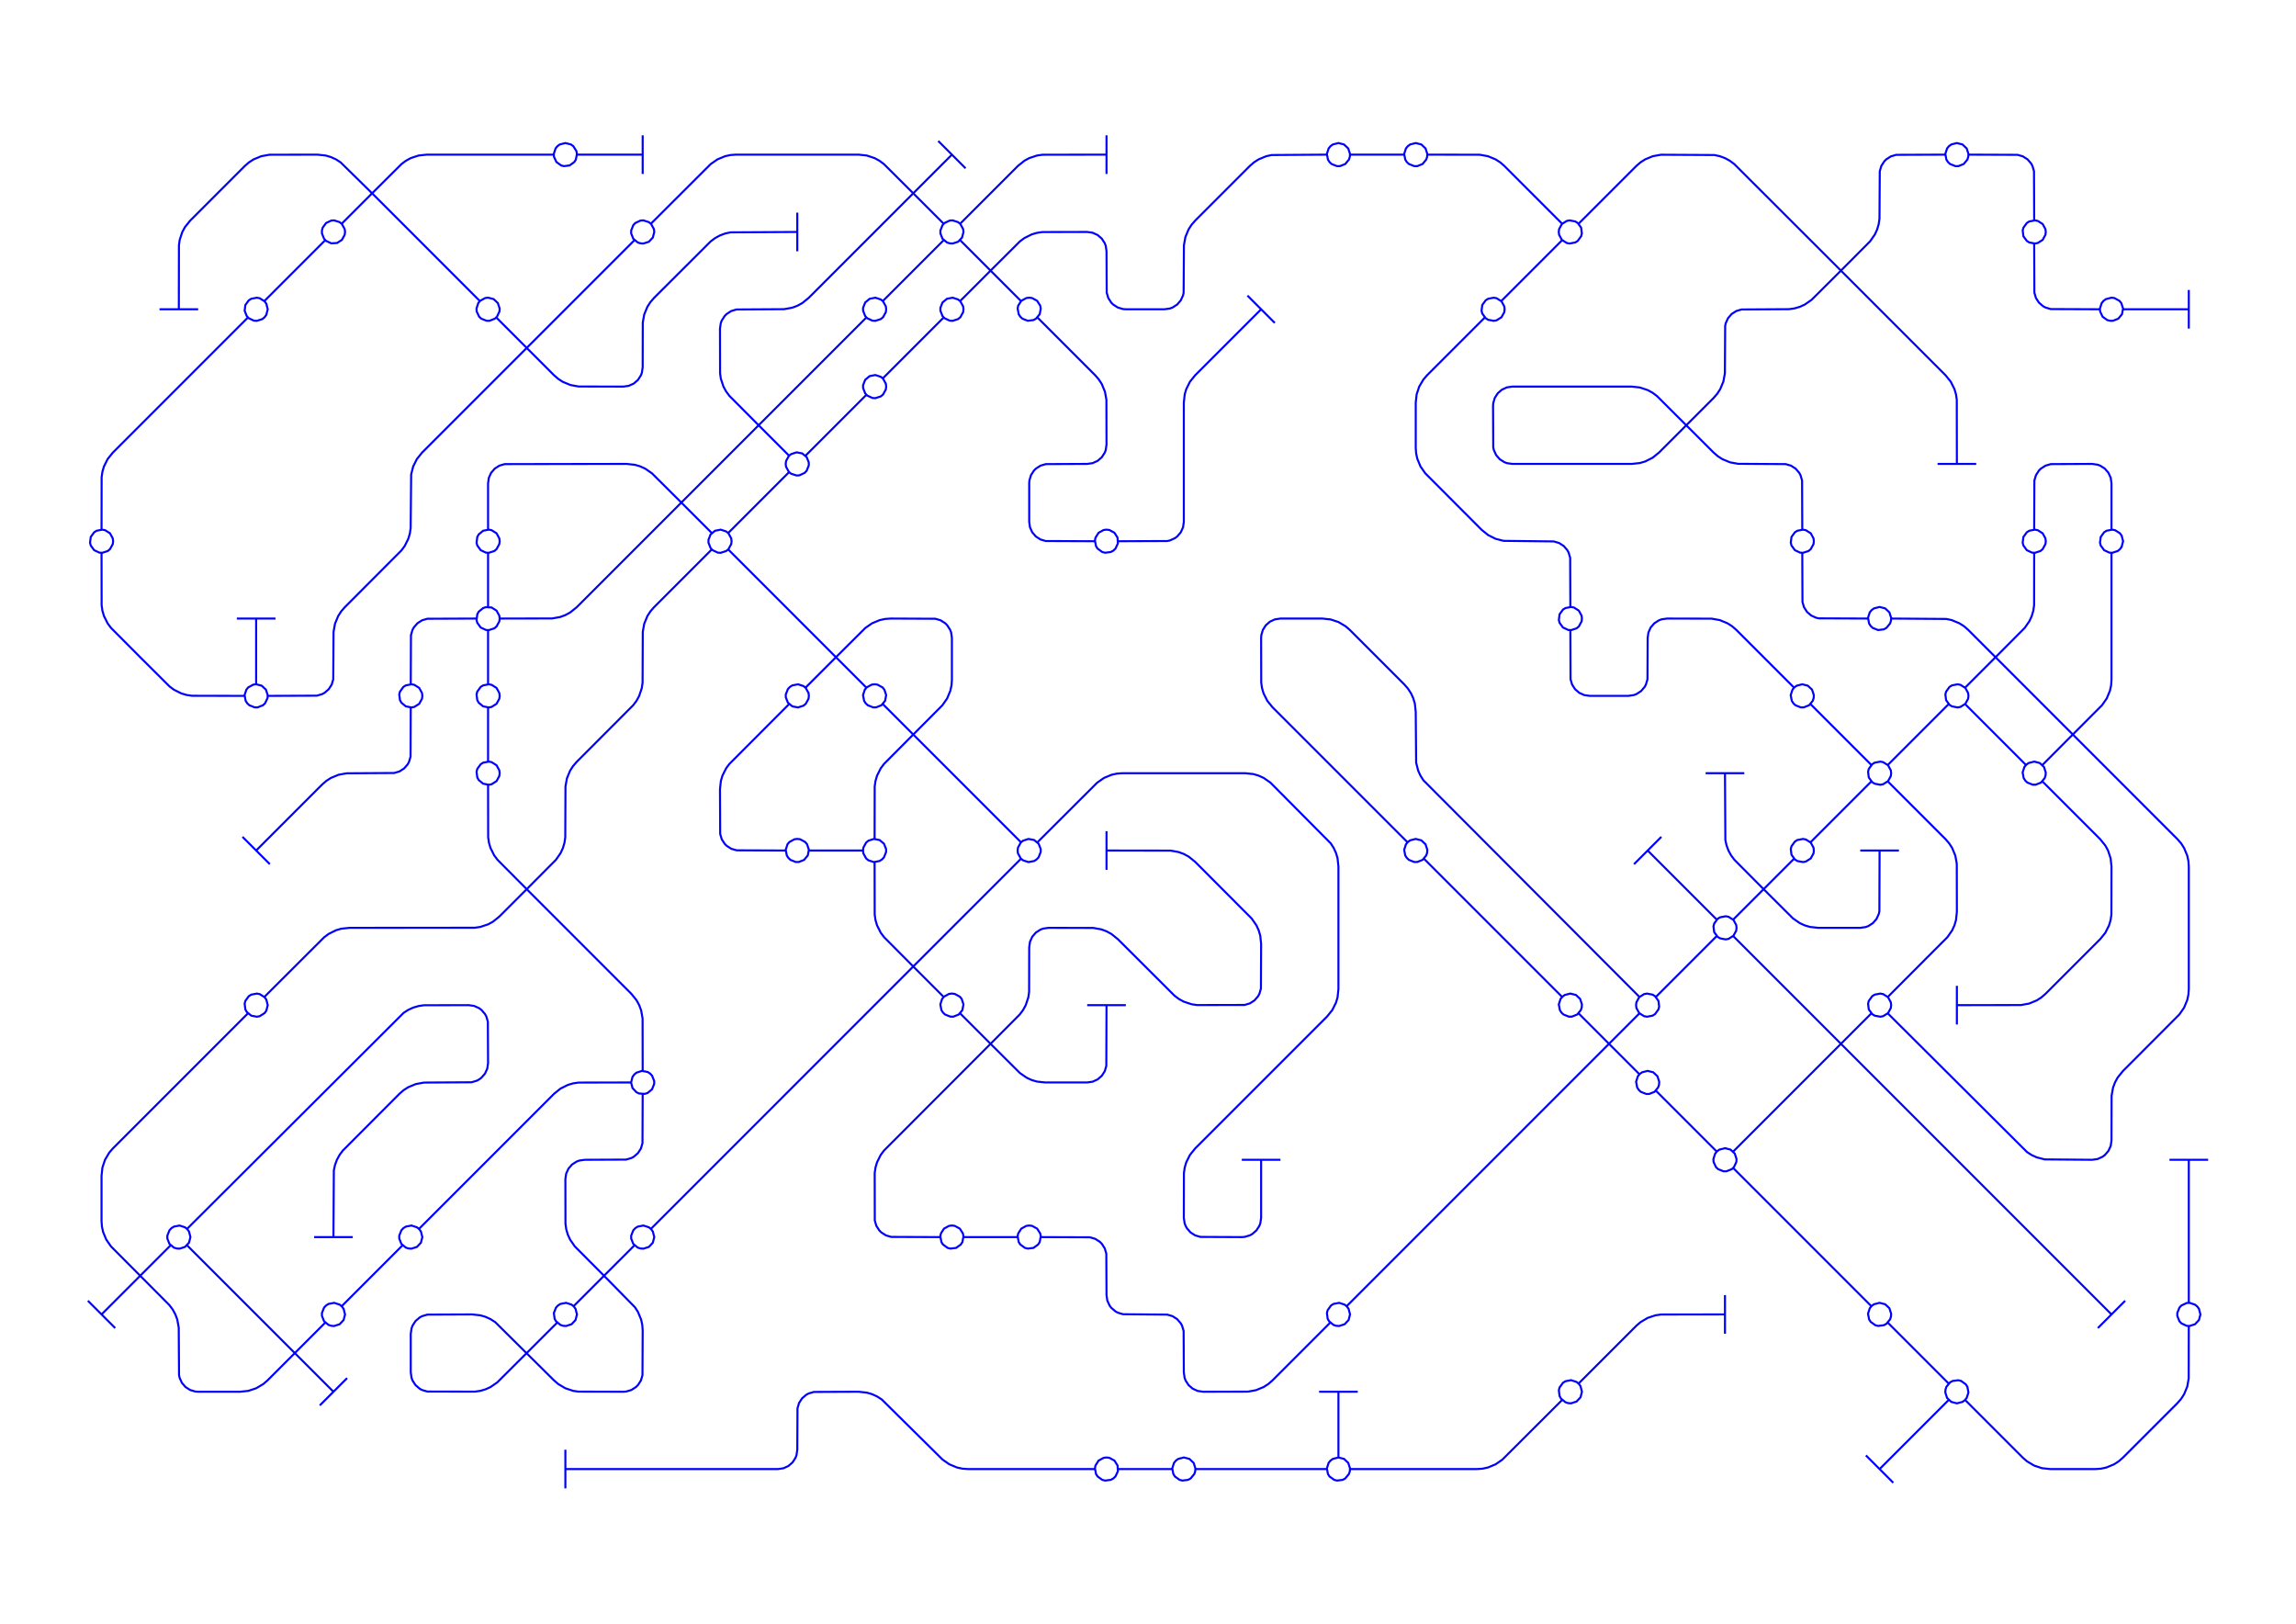 <?xml version="1.0" encoding="utf-8" ?>
<svg xmlns="http://www.w3.org/2000/svg" xmlns:cc="http://creativecommons.org/ns" xmlns:dc="http://purl.org/dc/elements/1.1/" xmlns:ev="http://www.w3.org/2001/xml-events" xmlns:inkscape="http://www.inkscape.org/namespaces/inkscape" xmlns:rdf="http://www.w3.org/1999/02/22-rdf-syntax-ns" xmlns:sodipodi="http://sodipodi.sourceforge.net/DTD/sodipodi-0.dtd" xmlns:xlink="http://www.w3.org/1999/xlink" baseProfile="tiny" height="21.0cm" version="1.2" viewBox="0 0 1122.52 793.701" width="29.7cm">
  <defs/>
  <g fill="none" id="layer1" inkscape:groupmode="layer" inkscape:label="1" stroke="#0000ff" style="display:inline">
    <polyline points="167.035,109.377 181.923,94.488 166.523,79.36 164.255,77.902 161.802,76.782 159.215,76.022 155.198,75.591 131.71,75.639 127.734,76.356 124.001,77.902 121.733,79.36 119.695,81.126 92.97,107.851 90.435,110.997 89.143,113.363 87.867,117.197 87.483,119.865 87.435,151.181"/>
    <line x1="96.884" x2="77.986" y1="151.181" y2="151.181"/>
    <polyline points="121.222,155.19 55.175,221.237 52.64,224.382 50.831,227.995 50.072,230.582 49.688,233.251 49.64,258.898"/>
    <polygon points="49.996,258.909 47.226,259.437 46.026,260.199 44.369,262.48 44.015,265.277 44.369,266.654 46.026,268.935 48.578,270.136 49.996,270.225 52.678,269.354 53.773,268.448 55.131,265.977 55.309,264.567 55.131,263.157 53.773,260.686 51.392,259.175"/>
    <polyline points="49.64,270.236 49.688,295.883 50.072,298.551 50.831,301.139 52.64,304.751 54.256,306.91 68.537,321.26 82.888,335.542 85.046,337.158 88.659,338.966 91.246,339.726 93.915,340.109 119.561,340.158"/>
    <polyline points="125.23,334.488 127.962,335.189 130.017,337.12 130.888,339.801 130.799,341.22 129.599,343.771 128.563,344.744 125.941,345.782 124.52,345.782 121.898,344.744 120.862,343.771 120.101,342.571 119.572,339.801 120.444,337.12 121.35,336.025 123.82,334.666 125.23,334.488 125.23,302.362"/>
    <line x1="115.782" x2="134.679" y1="302.362" y2="302.362"/>
    <polyline points="130.9,340.158 154.922,340.061 157.502,339.304 158.685,338.658 160.718,336.896 162.172,334.634 162.929,332.053 163.074,308.842 163.791,304.866 165.337,301.133 166.795,298.865 168.561,296.827 196.205,269.115 197.821,266.956 199.63,263.343 200.389,260.756 200.773,258.087 201.013,231.91 202.012,227.995 203.821,224.382 206.356,221.237 310.198,117.395"/>
    <polygon points="308.582,114.096 309.62,116.718 311.793,118.516 313.144,118.955 314.563,119.044 317.245,118.173 319.175,116.117 319.876,113.386 319.698,111.976 318.339,109.505 317.245,108.599 314.563,107.728 313.144,107.817 310.593,109.018 309.62,110.053 308.582,112.675"/>
    <polyline points="318.216,109.377 347.454,80.206 350.773,77.902 354.506,76.356 357.14,75.783 359.83,75.591 419.765,75.591 423.782,76.022 427.615,77.298 429.982,78.591 432.14,80.206 446.49,94.488 395.332,145.646 392.187,148.181 389.82,149.473 387.294,150.416 383.318,151.133 360.106,151.277 357.526,152.035 355.263,153.489 354.31,154.442 352.856,156.705 352.385,157.968 352.002,160.63 352.05,182.497 352.434,185.166 353.71,188.999 355.002,191.366 356.618,193.524 370.9,207.874 423.584,155.19"/>
    <polygon points="425.179,146.051 423.006,147.849 421.968,150.471 421.968,151.892 423.006,154.513 423.979,155.549 426.53,156.75 427.949,156.839 430.63,155.968 431.725,155.062 433.084,152.591 433.262,151.181 433.084,149.771 431.725,147.3 430.63,146.394 427.949,145.523"/>
    <line x1="431.601" x2="461.379" y1="147.172" y2="117.395"/>
    <polygon points="468.426,118.173 470.356,116.117 471.057,113.386 470.879,111.976 469.521,109.505 468.426,108.599 465.744,107.728 464.326,107.817 461.774,109.018 460.801,110.053 459.763,112.675 459.763,114.096 460.801,116.718 462.974,118.516 464.326,118.955 465.744,119.044"/>
    <polyline points="469.397,117.395 484.286,132.284 469.397,147.172"/>
    <polygon points="469.521,155.062 470.879,152.591 471.057,151.181 470.879,149.771 469.521,147.3 468.426,146.394 465.744,145.523 462.974,146.051 460.801,147.849 459.763,150.471 459.763,151.892 460.801,154.513 461.774,155.549 464.326,156.75 465.744,156.839 468.426,155.968"/>
    <line x1="461.379" x2="431.601" y1="155.19" y2="184.968"/>
    <polygon points="431.725,185.095 430.63,184.19 427.949,183.318 425.179,183.847 423.006,185.644 421.968,188.266 421.968,189.687 423.006,192.309 423.979,193.345 426.53,194.545 427.949,194.635 430.63,193.763 431.725,192.857 433.084,190.386 433.262,188.976 433.084,187.566"/>
    <line x1="423.584" x2="393.806" y1="192.985" y2="222.763"/>
    <polyline points="385.789,222.763 370.9,207.874 333.104,245.669 347.993,260.558"/>
    <polygon points="347.416,267.899 348.388,268.935 350.94,270.136 352.358,270.225 355.04,269.354 356.135,268.448 357.493,265.977 357.671,264.567 357.493,263.157 356.135,260.686 355.04,259.78 352.358,258.909 349.588,259.437 347.416,261.235 346.377,263.856 346.377,265.277"/>
    <polyline points="347.993,268.576 319.742,296.827 317.976,298.865 316.518,301.133 314.972,304.866 314.255,308.842 314.159,333.678 313.775,336.347 312.499,340.18 311.207,342.547 309.591,344.705 281.947,372.418 280.181,374.455 278.723,376.724 277.177,380.456 276.46,384.432 276.363,409.269 275.98,411.937 275.22,414.524 274.1,416.977 271.796,420.296 257.514,434.646 308.672,485.804 311.207,488.949 312.499,491.316 313.441,493.842 314.159,497.818 314.207,523.465"/>
    <polyline points="308.538,529.134 309.239,526.403 310.074,525.253 311.169,524.347 313.851,523.476 316.621,524.004 317.82,524.766 318.793,525.802 319.831,528.423 319.831,529.844 318.793,532.466 316.621,534.264 315.269,534.703 312.455,534.526 311.169,533.921 309.239,531.865 308.538,529.134 282.891,529.182 280.222,529.566 277.635,530.325 274.022,532.134 270.877,534.669 204.83,600.716"/>
    <polygon points="195.196,605.435 196.234,608.057 198.407,609.854 199.759,610.293 201.177,610.383 203.859,609.511 205.789,607.456 206.49,604.724 205.789,601.993 204.954,600.843 203.859,599.938 201.177,599.066 198.407,599.595 197.207,600.356 196.234,601.392 195.196,604.014"/>
    <line x1="196.812" x2="167.035" y1="608.733" y2="638.511"/>
    <polygon points="163.382,636.862 160.612,637.39 159.412,638.151 158.439,639.187 157.401,641.809 157.401,643.23 158.439,645.852 160.612,647.649 161.963,648.089 163.382,648.178 166.064,647.306 167.994,645.251 168.695,642.52 167.994,639.788 167.158,638.639 166.064,637.733"/>
    <polyline points="159.017,646.529 130.765,674.78 128.728,676.546 125.253,678.607 121.42,679.883 117.403,680.315 96.884,680.315 95.539,680.219 92.959,679.461 90.696,678.007 88.935,675.975 87.818,673.528 87.531,672.211 87.387,648.999 86.67,645.023 85.727,642.497 84.435,640.13 82.819,637.972 68.537,623.622 83.426,608.733"/>
    <polygon points="85.021,609.854 86.373,610.293 87.791,610.383 90.473,609.511 92.403,607.456 93.104,604.724 92.403,601.993 91.568,600.843 90.473,599.938 87.791,599.066 85.021,599.595 83.821,600.356 82.849,601.392 81.811,604.014 81.811,605.435 82.849,608.057"/>
    <line x1="91.444" x2="163.026" y1="608.733" y2="680.315"/>
    <line x1="156.344" x2="169.707" y1="686.996" y2="673.634"/>
    <line x1="172.475" x2="153.577" y1="604.724" y2="604.724"/>
    <polyline points="163.026,604.724 163.218,572.067 163.791,569.433 164.733,566.906 166.026,564.54 167.642,562.381 195.286,534.669 197.324,532.903 199.592,531.445 203.325,529.899 207.3,529.182 230.512,529.038 233.093,528.28 234.276,527.634 235.355,526.826 237.116,524.793 238.233,522.347 238.616,519.685 238.52,499.443 237.762,496.862 237.116,495.679 235.355,493.647 234.276,492.839 231.829,491.721 229.167,491.339 207.3,491.387 204.632,491.771 202.045,492.53 199.592,493.65 197.324,495.108 91.444,600.716"/>
    <polyline points="49.64,642.52 68.537,623.622 54.256,609.272 51.952,605.953 50.405,602.221 49.832,599.586 49.64,596.897 49.64,574.757 50.072,570.74 51.348,566.906 53.409,563.432 55.175,561.394 121.222,495.347"/>
    <polygon points="130.198,488.607 129.363,487.458 126.982,485.947 125.586,485.68 122.817,486.209 121.617,486.97 119.959,489.252 119.606,490.628 119.959,493.426 120.644,494.671 122.817,496.468 125.586,496.997 126.982,496.73 129.363,495.219 130.198,494.07 130.9,491.339"/>
    <polyline points="129.239,487.33 158.478,458.159 160.637,456.543 164.249,454.735 166.836,453.975 170.853,453.543 232.137,453.495 234.806,453.111 238.639,451.836 241.005,450.543 244.151,448.008 257.514,434.646 243.232,420.296 241.616,418.137 239.808,414.524 239.048,411.937 238.664,409.269 238.616,383.622"/>
    <polygon points="242.749,374.072 240.368,372.561 238.972,372.295 236.202,372.823 235.002,373.584 233.345,375.866 232.992,377.242 233.345,380.04 234.03,381.285 236.202,383.082 238.972,383.611 240.368,383.345 242.749,381.834 244.107,379.363 244.286,377.953 244.107,376.543"/>
    <line x1="238.616" x2="238.616" y1="372.284" y2="345.827"/>
    <polygon points="240.368,334.766 238.972,334.499 236.202,335.028 235.002,335.789 233.345,338.07 232.992,339.447 233.345,342.245 234.03,343.49 236.202,345.287 238.972,345.816 240.368,345.549 242.749,344.038 244.107,341.567 244.286,340.158 244.107,338.748 242.749,336.277"/>
    <line x1="238.616" x2="238.616" y1="334.488" y2="308.031"/>
    <polyline points="244.286,302.362 244.107,303.772 242.749,306.243 241.654,307.149 238.972,308.02 237.554,307.931 235.002,306.731 233.345,304.449 232.992,303.073 233.345,300.275 234.03,299.03 236.202,297.233 237.554,296.793 240.368,296.97 242.749,298.481 244.107,300.952 244.286,302.362 269.932,302.314 273.908,301.597 276.434,300.654 278.801,299.362 281.947,296.827 333.104,245.669 318.755,231.387 315.436,229.083 312.983,227.963 310.396,227.203 306.379,226.772 246.72,226.868 244.14,227.625 241.877,229.079 240.116,231.112 238.999,233.558 238.616,236.22 238.616,258.898"/>
    <polygon points="241.654,269.354 242.749,268.448 244.107,265.977 244.286,264.567 244.107,263.157 242.749,260.686 240.368,259.175 238.972,258.909 236.202,259.437 234.03,261.235 233.345,262.48 232.992,265.277 233.345,266.654 235.002,268.935 237.554,270.136 238.972,270.225"/>
    <line x1="238.616" x2="238.616" y1="270.236" y2="296.693"/>
    <polyline points="232.947,302.362 208.925,302.458 206.345,303.216 204.082,304.67 202.321,306.703 201.675,307.886 200.917,310.466 200.821,334.488"/>
    <polygon points="201.177,334.499 198.407,335.028 197.207,335.789 195.55,338.07 195.196,339.447 195.55,342.245 196.234,343.49 198.407,345.287 201.177,345.816 202.573,345.549 204.954,344.038 206.312,341.567 206.49,340.158 206.312,338.748 204.954,336.277 202.573,334.766"/>
    <polyline points="200.821,345.827 200.725,369.849 199.967,372.429 199.321,373.612 197.56,375.645 195.297,377.099 192.717,377.857 169.505,378.001 165.529,378.718 161.797,380.264 159.528,381.722 157.491,383.488 125.23,415.748"/>
    <line x1="118.549" x2="131.912" y1="409.067" y2="422.429"/>
    <polyline points="314.207,534.803 314.111,558.825 313.353,561.405 311.899,563.668 309.866,565.429 308.683,566.075 306.103,566.833 285.86,566.929 283.198,567.312 281.935,567.783 279.673,569.237 277.911,571.269 276.794,573.716 276.411,576.378 276.46,598.245 276.843,600.914 277.603,603.501 278.723,605.953 281.027,609.272 295.309,623.622 310.198,608.733"/>
    <polygon points="311.793,609.854 313.144,610.293 314.563,610.383 317.245,609.511 319.175,607.456 319.876,604.724 319.175,601.993 318.339,600.843 317.245,599.938 314.563,599.066 311.793,599.595 310.593,600.356 309.62,601.392 308.582,604.014 308.582,605.435 309.62,608.057"/>
    <polyline points="318.216,600.716 446.49,472.441 461.379,487.33"/>
    <polygon points="468.72,495.925 470.518,493.752 471.046,490.983 470.175,488.301 469.269,487.206 466.798,485.847 465.388,485.669 463.978,485.847 461.507,487.206 460.601,488.301 459.73,490.983 460.258,493.752 461.02,494.952 462.056,495.925 464.677,496.963 466.099,496.963"/>
    <polyline points="469.397,495.347 484.286,510.236 432.208,562.381 430.593,564.54 428.784,568.153 428.024,570.74 427.641,573.409 427.689,596.62 428.447,599.201 429.901,601.463 430.854,602.417 433.116,603.87 435.697,604.628 459.719,604.724"/>
    <polygon points="459.73,604.368 460.258,607.138 461.02,608.338 463.301,609.996 464.677,610.349 467.475,609.996 469.756,608.338 470.518,607.138 471.046,604.368 470.78,602.972 469.269,600.592 466.798,599.233 465.388,599.055 463.978,599.233 461.507,600.592 459.996,602.972"/>
    <line x1="471.057" x2="497.514" y1="604.724" y2="604.724"/>
    <polygon points="498.053,607.138 498.815,608.338 501.096,609.996 502.473,610.349 505.27,609.996 507.551,608.338 508.313,607.138 508.841,604.368 508.575,602.972 507.064,600.592 504.593,599.233 503.183,599.055 501.773,599.233 499.302,600.592 497.791,602.972 497.525,604.368"/>
    <polyline points="508.853,604.724 532.874,604.821 535.455,605.578 537.717,607.032 538.671,607.986 540.125,610.248 540.882,612.828 540.979,633.071 541.361,635.733 542.478,638.179 543.286,639.259 545.319,641.02 546.502,641.666 549.083,642.423 570.67,642.616 573.25,643.374 575.513,644.828 577.274,646.86 577.92,648.043 578.678,650.624 578.774,670.866 579.157,673.528 579.628,674.791 581.082,677.054 583.114,678.815 585.561,679.932 588.223,680.315 610.09,680.267 614.065,679.549 617.798,678.003 620.066,676.546 622.104,674.78 650.356,646.529"/>
    <polygon points="660.034,642.52 659.332,639.788 658.497,638.639 657.402,637.733 654.72,636.862 651.95,637.39 650.75,638.151 649.093,640.433 648.74,641.809 649.093,644.607 649.778,645.852 651.95,647.649 653.302,648.089 654.72,648.178 657.402,647.306 659.332,645.251"/>
    <polyline points="658.373,638.511 786.648,510.236 801.537,525.125"/>
    <polygon points="806.256,534.758 808.878,533.72 810.675,531.548 811.114,530.196 811.203,528.778 810.332,526.096 808.277,524.166 805.545,523.465 802.814,524.166 801.664,525.001 800.759,526.096 799.887,528.778 800.416,531.548 801.177,532.748 802.213,533.72 804.835,534.758"/>
    <line x1="809.554" x2="839.332" y1="533.143" y2="562.92"/>
    <polyline points="847.35,562.92 900.034,510.236 1032.317,642.52"/>
    <line x1="1038.998" x2="1025.636" y1="635.838" y2="649.201"/>
    <polyline points="1070.112,648.189 1070.064,673.835 1069.347,677.811 1067.801,681.544 1066.343,683.812 1064.577,685.85 1037.852,712.575 1035.814,714.341 1033.546,715.799 1029.813,717.345 1027.179,717.918 1024.489,718.11 1002.349,718.11 998.332,717.678 994.499,716.403 991.024,714.341 988.987,712.575 960.735,684.324"/>
    <polygon points="960.607,684.448 961.513,683.353 962.385,680.671 961.856,677.901 961.095,676.701 958.813,675.044 957.437,674.69 954.639,675.044 953.394,675.728 951.597,677.901 951.158,679.253 951.068,680.671 951.94,683.353 953.995,685.283 956.726,685.984 959.458,685.283"/>
    <line x1="952.718" x2="918.931" y1="684.324" y2="718.11"/>
    <line x1="912.25" x2="925.612" y1="711.429" y2="724.792"/>
    <line x1="952.718" x2="922.94" y1="676.306" y2="646.529"/>
    <polygon points="924.5,643.582 924.589,642.164 923.718,639.482 921.662,637.552 918.931,636.85 916.2,637.552 915.05,638.387 914.144,639.482 913.273,642.164 913.802,644.934 914.563,646.133 916.844,647.791 918.221,648.144 921.018,647.791 922.264,647.106 924.061,644.934"/>
    <line x1="914.922" x2="847.35" y1="638.511" y2="570.938"/>
    <polygon points="847.709,570.543 848.909,567.991 848.999,566.573 848.127,563.891 846.072,561.961 843.341,561.26 840.61,561.961 839.46,562.796 838.554,563.891 837.683,566.573 837.772,567.991 838.972,570.543 840.008,571.516 842.63,572.554 844.051,572.554 846.673,571.516"/>
    <line x1="843.341" x2="843.341" y1="633.071" y2="651.968"/>
    <polyline points="843.341,642.52 812.025,642.568 809.356,642.952 805.523,644.227 802.048,646.289 800.01,648.055 771.759,676.306"/>
    <polygon points="765.336,675.185 764.136,675.947 762.479,678.228 762.125,679.604 762.479,682.402 763.164,683.647 765.336,685.445 766.688,685.884 768.106,685.973 770.788,685.102 772.718,683.046 773.419,680.315 772.718,677.584 771.883,676.434 770.788,675.528 768.106,674.657"/>
    <polyline points="763.741,684.324 734.503,713.495 731.184,715.799 727.451,717.345 724.817,717.918 722.127,718.11 660.034,718.11"/>
    <polyline points="654.364,712.441 657.096,713.142 659.151,715.072 660.022,717.754 659.933,719.173 659.494,720.524 657.697,722.697 656.451,723.381 653.654,723.735 652.277,723.381 649.996,721.724 649.235,720.524 648.706,717.754 649.577,715.072 650.483,713.977 651.633,713.142 654.364,712.441 654.364,680.315"/>
    <line x1="644.915" x2="663.813" y1="680.315" y2="680.315"/>
    <line x1="648.695" x2="584.443" y1="718.11" y2="718.11"/>
    <polygon points="583.561,715.072 581.505,713.142 578.774,712.441 576.043,713.142 574.893,713.977 573.987,715.072 573.116,717.754 573.644,720.524 574.405,721.724 576.687,723.381 578.063,723.735 580.861,723.381 582.106,722.697 583.904,720.524 584.343,719.173 584.432,717.754"/>
    <line x1="573.104" x2="546.648" y1="718.11" y2="718.11"/>
    <polygon points="535.849,720.524 536.61,721.724 538.891,723.381 540.268,723.735 543.066,723.381 544.311,722.697 545.347,721.724 546.547,719.173 546.37,716.358 544.859,713.977 542.388,712.619 540.979,712.441 539.569,712.619 537.098,713.977 535.587,716.358 535.32,717.754"/>
    <polyline points="535.309,718.11 473.216,718.11 470.526,717.918 467.892,717.345 464.159,715.799 460.84,713.495 431.09,684.084 428.822,682.626 426.369,681.506 423.782,680.747 419.765,680.315 397.901,680.411 395.321,681.169 394.138,681.815 392.105,683.576 390.651,685.839 389.894,688.419 389.797,708.661 389.415,711.323 388.943,712.587 387.49,714.849 385.457,716.61 383.011,717.727 380.349,718.11 276.411,718.11"/>
    <line x1="276.411" x2="276.411" y1="727.559" y2="708.661"/>
    <polyline points="272.403,646.529 243.164,675.699 239.845,678.003 237.393,679.124 234.806,679.883 232.137,680.267 208.925,680.219 206.345,679.461 205.161,678.815 203.129,677.054 201.675,674.791 201.204,673.528 200.821,670.866 200.821,651.968 201.204,649.307 201.675,648.043 203.129,645.781 205.161,644.02 206.345,643.374 208.925,642.616 230.789,642.52 234.806,642.952 237.393,643.711 239.845,644.831 242.113,646.289 270.877,674.78 272.914,676.546 276.389,678.607 280.222,679.883 282.891,680.267 304.758,680.315 306.103,680.219 308.683,679.461 310.946,678.007 311.899,677.054 313.353,674.791 314.111,672.211 314.207,650.347 314.014,647.658 313.441,645.023 311.895,641.291 310.438,639.022 295.309,623.622 280.42,638.511"/>
    <polygon points="271.14,644.607 271.825,645.852 273.998,647.649 275.349,648.089 276.767,648.178 279.449,647.306 281.38,645.251 282.081,642.52 281.38,639.788 280.544,638.639 279.449,637.733 276.767,636.862 273.998,637.39 272.798,638.151 271.825,639.187 270.787,641.809"/>
    <line x1="56.321" x2="42.959" y1="649.201" y2="635.838"/>
    <polyline points="384.128,415.748 360.106,415.652 357.526,414.894 355.263,413.44 354.31,412.487 352.856,410.224 352.098,407.644 352.002,385.78 352.434,381.763 353.194,379.176 355.002,375.564 356.618,373.405 385.789,344.166"/>
    <polygon points="395.288,338.748 393.93,336.277 392.835,335.371 390.153,334.499 387.384,335.028 386.184,335.789 385.211,336.825 384.173,339.447 384.173,340.868 385.211,343.49 387.384,345.287 390.153,345.816 392.835,344.944 393.93,344.038 395.288,341.567 395.467,340.158"/>
    <polyline points="393.806,336.149 408.695,321.26 423.584,336.149"/>
    <polygon points="433.251,339.801 432.379,337.12 431.474,336.025 429.002,334.666 427.593,334.488 426.183,334.666 423.712,336.025 422.806,337.12 421.935,339.801 422.463,342.571 423.224,343.771 424.26,344.744 426.882,345.782 428.303,345.782 430.925,344.744 432.722,342.571"/>
    <polyline points="431.601,344.166 446.49,359.055 432.208,373.405 430.593,375.564 428.784,379.176 428.024,381.763 427.641,384.432 427.593,410.079"/>
    <polyline points="421.923,415.748 422.101,414.338 423.46,411.867 424.555,410.961 427.237,410.09 430.007,410.618 432.179,412.416 433.217,415.038 433.217,416.459 432.179,419.08 431.206,420.116 430.007,420.878 427.237,421.406 424.555,420.535 423.46,419.629 422.101,417.158 421.923,415.748 395.467,415.748"/>
    <polygon points="384.139,415.392 384.668,418.162 385.429,419.362 386.465,420.335 389.087,421.373 390.508,421.373 393.13,420.335 394.927,418.162 395.455,415.392 394.584,412.71 393.678,411.615 391.207,410.257 389.797,410.079 388.387,410.257 385.916,411.615 385.011,412.71"/>
    <polyline points="427.593,421.417 427.641,447.064 428.024,449.733 428.784,452.32 430.593,455.933 432.208,458.091 446.49,472.441 499.174,419.757"/>
    <polygon points="500.145,420.535 502.827,421.406 505.597,420.878 506.797,420.116 507.77,419.08 508.808,416.459 508.808,415.038 507.77,412.416 505.597,410.618 502.827,410.09 500.145,410.961 499.05,411.867 497.692,414.338 497.514,415.748 497.692,417.158 499.05,419.629"/>
    <polyline points="499.174,411.739 446.49,359.055 460.772,344.705 463.076,341.387 464.622,337.654 465.196,335.019 465.388,332.33 465.388,311.811 465.005,309.149 464.534,307.886 463.08,305.623 462.127,304.67 459.864,303.216 457.284,302.458 435.42,302.362 432.731,302.555 430.096,303.128 426.364,304.674 423.045,306.978 408.695,321.26 356.011,268.576"/>
    <line x1="356.011" x2="385.789" y1="260.558" y2="230.78"/>
    <polygon points="384.306,228.181 385.665,230.653 386.76,231.558 389.441,232.43 390.86,232.34 393.411,231.14 394.384,230.104 395.422,227.482 395.422,226.061 394.384,223.439 392.211,221.642 389.441,221.113 386.76,221.985 385.665,222.891 384.306,225.362 384.128,226.772"/>
    <line x1="389.797" x2="389.797" y1="122.835" y2="103.937"/>
    <polyline points="389.797,113.386 357.14,113.578 354.506,114.151 351.979,115.094 349.613,116.386 347.454,118.002 319.742,145.646 317.976,147.684 316.518,149.952 314.972,153.685 314.255,157.661 314.207,179.528 313.824,182.19 313.353,183.453 311.899,185.715 309.866,187.476 307.42,188.594 304.758,188.976 282.891,188.928 278.915,188.211 275.183,186.665 272.914,185.207 270.877,183.441 242.625,155.19"/>
    <polygon points="241.949,155.768 242.984,154.795 244.185,152.243 244.274,150.825 243.403,148.143 241.347,146.213 238.616,145.512 237.206,145.69 234.735,147.048 233.829,148.143 232.958,150.825 233.047,152.243 234.248,154.795 235.284,155.768 237.906,156.806 239.327,156.806"/>
    <polyline points="234.607,147.172 181.923,94.488 196.273,80.206 198.432,78.591 200.798,77.298 204.632,76.022 208.649,75.591 270.742,75.591"/>
    <polygon points="276.411,69.921 273.68,70.623 272.531,71.458 271.625,72.553 270.753,75.235 270.843,76.653 272.043,79.204 274.325,80.862 275.701,81.215 278.498,80.862 280.78,79.204 281.541,78.004 282.07,75.235 281.803,73.839 280.292,71.458 279.143,70.623"/>
    <line x1="282.081" x2="314.207" y1="75.591" y2="75.591"/>
    <line x1="314.207" x2="314.207" y1="66.142" y2="85.039"/>
    <line x1="458.707" x2="472.069" y1="68.909" y2="82.272"/>
    <polyline points="465.388,75.591 446.49,94.488 461.379,109.377"/>
    <polyline points="469.397,109.377 497.648,81.126 500.794,78.591 503.161,77.298 506.994,76.022 509.663,75.639 540.979,75.591"/>
    <line x1="540.979" x2="540.979" y1="66.142" y2="85.039"/>
    <polyline points="499.174,147.172 484.286,132.284 498.635,118.002 500.794,116.386 504.407,114.577 506.994,113.818 509.663,113.434 531.53,113.386 534.192,113.769 536.638,114.886 538.671,116.647 540.125,118.909 540.596,120.173 540.979,122.835 541.075,143.077 541.832,145.657 543.286,147.92 544.24,148.873 546.502,150.327 549.083,151.085 550.427,151.181 569.325,151.181 571.987,150.798 573.25,150.327 575.513,148.873 577.274,146.841 578.391,144.394 578.678,143.077 578.822,119.865 579.539,115.889 581.085,112.157 582.543,109.889 584.309,107.851 611.034,81.126 613.072,79.36 615.34,77.902 619.073,76.356 621.707,75.783 648.695,75.591"/>
    <polygon points="659.494,78.004 659.933,76.653 660.022,75.235 659.151,72.553 657.096,70.623 654.364,69.921 651.633,70.623 650.483,71.458 649.577,72.553 648.706,75.235 649.235,78.004 649.996,79.204 651.032,80.177 653.654,81.215 655.075,81.215 657.697,80.177"/>
    <line x1="660.034" x2="686.49" y1="75.591" y2="75.591"/>
    <polygon points="692.87,81.215 695.492,80.177 697.289,78.004 697.728,76.653 697.818,75.235 696.946,72.553 694.891,70.623 692.16,69.921 689.428,70.623 688.279,71.458 687.373,72.553 686.501,75.235 687.03,78.004 687.791,79.204 688.827,80.177 691.449,81.215"/>
    <polyline points="697.829,75.591 723.475,75.639 727.451,76.356 731.184,77.902 733.452,79.36 735.49,81.126 763.741,109.377"/>
    <polygon points="765.998,107.994 763.617,109.505 762.259,111.976 762.081,113.386 762.259,114.796 763.617,117.267 765.998,118.778 767.394,119.044 770.164,118.516 771.364,117.754 773.021,115.473 773.375,114.096 773.021,111.299 771.364,109.018 770.164,108.256 767.394,107.728"/>
    <polyline points="771.759,109.377 800.01,81.126 802.048,79.36 804.316,77.902 808.049,76.356 812.025,75.639 838.202,75.783 840.837,76.356 843.363,77.298 845.73,78.591 847.888,80.206 900.034,132.284 914.316,117.933 916.62,114.615 917.74,112.162 918.499,109.575 918.883,106.906 919.027,83.695 919.785,81.114 921.239,78.852 922.192,77.898 924.455,76.444 927.035,75.687 951.057,75.591"/>
    <polygon points="960.059,80.177 961.856,78.004 962.295,76.653 962.385,75.235 961.513,72.553 959.458,70.623 956.726,69.921 953.995,70.623 952.846,71.458 951.94,72.553 951.068,75.235 951.597,78.004 952.358,79.204 953.394,80.177 956.016,81.215 957.437,81.215"/>
    <polyline points="962.396,75.591 986.418,75.687 988.998,76.444 991.261,77.898 993.022,79.931 993.668,81.114 994.426,83.695 994.522,107.716"/>
    <polygon points="1000.013,114.796 1000.191,113.386 1000.013,111.976 998.654,109.505 996.274,107.994 994.878,107.728 992.108,108.256 990.908,109.018 989.251,111.299 988.897,112.675 989.251,115.473 990.908,117.754 992.108,118.516 994.878,119.044 996.274,118.778 998.654,117.267"/>
    <polyline points="994.522,119.055 994.618,143.077 995.376,145.657 996.83,147.92 998.862,149.681 1000.045,150.327 1002.626,151.085 1026.648,151.181"/>
    <polygon points="1033.028,156.806 1035.649,155.768 1037.447,153.595 1037.975,150.825 1037.104,148.143 1036.198,147.048 1033.727,145.69 1032.317,145.512 1029.586,146.213 1028.436,147.048 1027.53,148.143 1026.659,150.825 1026.748,152.243 1027.949,154.795 1030.23,156.452 1031.607,156.806"/>
    <line x1="1037.986" x2="1070.112" y1="151.181" y2="151.181"/>
    <line x1="1070.112" x2="1070.112" y1="141.732" y2="160.63"/>
    <polyline points="1032.317,258.898 1032.317,236.22 1031.934,233.558 1030.817,231.112 1029.056,229.079 1026.793,227.625 1025.53,227.154 1022.868,226.772 1002.626,226.868 1000.045,227.625 997.783,229.079 996.83,230.033 995.376,232.295 994.618,234.876 994.522,258.898"/>
    <polygon points="990.908,268.935 993.459,270.136 994.878,270.225 997.559,269.354 998.654,268.448 1000.013,265.977 1000.191,264.567 1000.013,263.157 998.654,260.686 996.274,259.175 994.878,258.909 992.108,259.437 990.908,260.199 989.251,262.48 988.897,265.277 989.251,266.654"/>
    <polyline points="994.522,270.236 994.474,295.883 994.09,298.551 993.33,301.139 992.21,303.591 989.906,306.91 975.624,321.26 1064.577,410.213 1066.343,412.251 1067.801,414.519 1069.347,418.252 1069.92,420.886 1070.112,423.576 1070.112,483.511 1069.92,486.2 1069.347,488.835 1067.801,492.568 1065.497,495.886 1037.852,523.599 1035.317,526.745 1034.025,529.111 1033.082,531.637 1032.365,535.613 1032.317,557.48 1031.934,560.142 1030.817,562.589 1029.056,564.621 1027.977,565.429 1025.53,566.546 1022.868,566.929 999.66,566.737 995.745,565.738 993.293,564.618 991.024,563.16 922.94,495.347"/>
    <polygon points="924.601,491.339 924.422,489.929 923.064,487.458 920.683,485.947 919.287,485.68 916.517,486.209 915.317,486.97 913.66,489.252 913.307,490.628 913.66,493.426 915.317,495.707 916.517,496.468 919.287,496.997 920.683,496.73 923.064,495.219 924.422,492.748"/>
    <polyline points="922.94,487.33 952.111,458.091 954.415,454.772 955.535,452.32 956.295,449.733 956.726,445.716 956.678,422.228 955.961,418.252 954.415,414.519 952.957,412.251 951.192,410.213 922.94,381.962"/>
    <polygon points="924.601,377.953 924.422,376.543 923.064,374.072 920.683,372.561 919.287,372.295 916.517,372.823 915.317,373.584 913.66,375.866 913.307,377.242 913.66,380.04 915.317,382.321 916.517,383.082 919.287,383.611 920.683,383.345 923.064,381.834 924.422,379.363"/>
    <line x1="922.94" x2="952.718" y1="373.944" y2="344.166"/>
    <line x1="960.735" x2="990.513" y1="344.166" y2="373.944"/>
    <polygon points="989.392,380.367 990.154,381.567 991.189,382.539 993.811,383.577 995.232,383.577 997.854,382.539 999.652,380.367 1000.091,379.015 1000.18,377.597 999.308,374.915 997.253,372.985 994.522,372.284 991.791,372.985 990.641,373.82 989.735,374.915 988.864,377.597"/>
    <polyline points="998.531,381.962 1026.782,410.213 1029.317,413.359 1030.609,415.725 1031.885,419.559 1032.317,423.576 1032.269,447.064 1031.885,449.733 1031.126,452.32 1029.317,455.933 1026.782,459.078 1000.057,485.804 998.019,487.569 995.751,489.027 992.018,490.573 988.042,491.29 956.726,491.339"/>
    <line x1="956.726" x2="956.726" y1="500.787" y2="481.89"/>
    <polyline points="914.922,495.347 900.034,510.236 847.35,457.552"/>
    <polygon points="847.473,449.662 845.093,448.151 843.697,447.885 840.927,448.414 839.727,449.175 838.069,451.456 837.716,452.833 838.069,455.63 839.727,457.912 840.927,458.673 843.697,459.201 845.093,458.935 847.473,457.424 848.832,454.953 849.01,453.543 848.832,452.133"/>
    <polyline points="847.35,449.534 862.238,434.646 876.588,448.928 879.907,451.232 882.36,452.352 884.947,453.111 888.964,453.543 909.482,453.543 912.144,453.161 913.408,452.689 915.67,451.235 917.431,449.203 918.548,446.757 918.835,445.439 918.931,415.748"/>
    <line x1="909.482" x2="928.38" y1="415.748" y2="415.748"/>
    <line x1="914.922" x2="885.145" y1="381.962" y2="411.739"/>
    <polygon points="886.627,417.158 886.805,415.748 886.627,414.338 885.269,411.867 882.888,410.356 881.492,410.09 878.722,410.618 877.522,411.38 875.865,413.661 875.511,415.038 875.865,417.835 877.522,420.116 878.722,420.878 881.492,421.406 882.888,421.14 885.269,419.629"/>
    <polyline points="877.127,419.757 862.238,434.646 847.956,420.296 846.341,418.137 845.048,415.771 844.106,413.245 843.533,410.61 843.341,377.953"/>
    <line x1="833.892" x2="852.789" y1="377.953" y2="377.953"/>
    <polygon points="877.804,344.744 880.425,345.782 881.846,345.782 884.468,344.744 886.266,342.571 886.705,341.22 886.794,339.801 885.923,337.12 883.867,335.189 881.136,334.488 878.405,335.189 877.255,336.025 876.349,337.12 875.478,339.801 876.006,342.571 876.768,343.771"/>
    <line x1="885.145" x2="914.922" y1="344.166" y2="373.944"/>
    <polyline points="877.127,336.149 848.876,307.897 846.838,306.132 844.57,304.674 840.837,303.128 836.861,302.41 814.994,302.362 812.332,302.745 811.069,303.216 808.807,304.67 807.045,306.703 805.928,309.149 805.545,311.811 805.449,332.053 804.692,334.634 804.045,335.817 802.284,337.85 800.022,339.304 798.759,339.775 796.097,340.158 777.199,340.158 774.537,339.775 772.091,338.658 770.058,336.896 768.604,334.634 767.846,332.053 767.75,308.031"/>
    <polygon points="766.688,307.931 768.106,308.02 770.788,307.149 771.883,306.243 773.241,303.772 773.419,302.362 773.241,300.952 771.883,298.481 769.502,296.97 768.106,296.704 765.336,297.233 764.136,297.994 762.479,300.275 762.125,303.073 762.479,304.449 764.136,306.731"/>
    <polyline points="767.75,296.693 767.654,272.671 766.896,270.091 766.25,268.907 764.489,266.875 762.226,265.421 759.646,264.663 735.093,264.375 731.178,263.375 727.566,261.567 724.42,259.032 696.775,231.319 694.471,228.001 692.925,224.268 692.352,221.633 692.16,218.944 692.16,196.804 692.591,192.787 693.867,188.954 695.929,185.479 697.694,183.441 725.946,155.19"/>
    <polygon points="724.33,151.892 724.684,153.268 726.341,155.549 727.541,156.311 730.311,156.839 731.707,156.573 734.088,155.062 735.446,152.591 735.624,151.181 735.446,149.771 734.088,147.3 731.707,145.789 730.311,145.523 727.541,146.051 726.341,146.813 724.684,149.094"/>
    <line x1="733.964" x2="763.741" y1="147.172" y2="117.395"/>
    <line x1="623.25" x2="609.888" y1="157.862" y2="144.5"/>
    <polyline points="616.569,151.181 584.309,183.441 581.774,186.587 579.965,190.2 579.206,192.787 578.774,196.804 578.774,255.118 578.391,257.78 577.274,260.226 575.513,262.259 574.433,263.067 571.987,264.184 570.67,264.471 546.648,264.567"/>
    <polygon points="542.388,259.076 540.979,258.898 539.569,259.076 537.098,260.434 535.587,262.815 535.32,264.211 535.849,266.981 536.61,268.181 538.891,269.838 540.268,270.192 543.066,269.838 544.311,269.154 545.347,268.181 546.547,265.629 546.37,262.815 544.859,260.434"/>
    <polyline points="535.309,264.567 511.287,264.471 508.707,263.713 506.444,262.259 504.683,260.226 503.566,257.78 503.183,255.118 503.183,236.22 503.279,234.876 504.037,232.295 505.491,230.033 506.444,229.079 508.707,227.625 511.287,226.868 531.53,226.772 534.192,226.389 536.638,225.272 538.671,223.511 540.125,221.248 540.596,219.985 540.979,217.323 540.93,195.456 540.213,191.48 538.667,187.747 537.209,185.479 535.443,183.441 507.192,155.19"/>
    <polygon points="497.791,149.429 497.525,150.825 498.053,153.595 498.815,154.795 499.851,155.768 502.473,156.806 505.27,156.452 506.515,155.768 508.313,153.595 508.841,150.825 508.575,149.429 507.064,147.048 504.593,145.69 503.183,145.512 501.773,145.69 499.302,147.048"/>
    <line x1="540.979" x2="540.979" y1="406.299" y2="425.197"/>
    <polyline points="540.979,415.748 572.294,415.796 576.27,416.514 578.796,417.456 581.163,418.748 584.309,421.283 611.953,448.996 614.257,452.314 615.378,454.767 616.137,457.354 616.569,461.371 616.473,483.235 615.715,485.815 615.069,486.998 613.308,489.031 611.045,490.485 608.465,491.242 585.253,491.29 582.584,490.907 578.751,489.631 576.385,488.339 574.226,486.723 546.513,459.078 543.368,456.543 541.001,455.251 538.475,454.309 534.499,453.591 512.632,453.543 509.97,453.926 508.707,454.397 506.444,455.851 504.683,457.884 503.566,460.33 503.183,462.992 503.135,484.859 502.751,487.528 501.475,491.361 500.183,493.728 498.567,495.886 484.286,510.236 498.635,524.518 501.954,526.822 504.407,527.942 506.994,528.702 511.011,529.134 531.53,529.134 534.192,528.751 536.638,527.634 538.671,525.873 540.125,523.61 540.882,521.03 540.979,491.339"/>
    <line x1="550.427" x2="531.53" y1="491.339" y2="491.339"/>
    <polyline points="507.192,411.739 536.431,382.568 539.749,380.264 543.482,378.718 546.117,378.145 548.806,377.953 608.741,377.953 612.758,378.385 615.345,379.144 617.798,380.264 621.117,382.568 650.595,412.251 652.053,414.519 653.173,416.972 653.932,419.559 654.364,423.576 654.364,483.511 653.932,487.528 653.173,490.115 651.364,493.728 648.829,496.874 584.309,561.394 581.774,564.54 579.965,568.153 579.206,570.74 578.822,573.409 578.774,595.276 579.157,597.938 579.628,599.201 580.274,600.384 582.035,602.417 584.297,603.87 586.878,604.628 607.12,604.724 608.465,604.628 611.045,603.87 612.229,603.224 614.261,601.463 615.715,599.201 616.186,597.938 616.569,595.276 616.569,566.929"/>
    <line x1="607.12" x2="626.018" y1="566.929" y2="566.929"/>
    <polygon points="762.963,488.301 762.092,490.983 762.62,493.752 763.382,494.952 764.418,495.925 767.04,496.963 768.461,496.963 771.082,495.925 772.88,493.752 773.319,492.401 773.408,490.983 772.537,488.301 770.481,486.37 767.75,485.669 765.019,486.37 763.869,487.206"/>
    <line x1="763.741" x2="696.168" y1="487.33" y2="419.757"/>
    <polygon points="697.728,416.81 697.818,415.392 696.946,412.71 694.891,410.78 692.16,410.079 689.428,410.78 688.279,411.615 687.373,412.71 686.501,415.392 687.03,418.162 687.791,419.362 688.827,420.335 691.449,421.373 692.87,421.373 695.492,420.335 697.289,418.162"/>
    <polyline points="688.151,411.739 622.104,345.692 619.569,342.547 617.76,338.934 617.001,336.347 616.617,333.678 616.569,311.811 616.665,310.466 617.423,307.886 618.877,305.623 620.909,303.862 623.356,302.745 626.018,302.362 646.537,302.362 650.554,302.794 654.387,304.07 657.862,306.132 659.899,307.897 686.625,334.623 688.39,336.66 689.848,338.928 690.968,341.381 691.728,343.968 692.16,347.985 692.352,372.815 693.351,376.729 694.471,379.182 695.929,381.45 801.537,487.33"/>
    <polygon points="801.413,495.219 803.793,496.73 805.189,496.997 807.959,496.468 809.159,495.707 810.817,493.426 811.17,492.049 810.817,489.252 809.159,486.97 807.959,486.209 805.189,485.68 803.793,485.947 801.413,487.458 800.054,489.929 799.876,491.339 800.054,492.748"/>
    <polyline points="801.537,495.347 786.648,510.236 771.759,495.347"/>
    <line x1="809.554" x2="839.332" y1="487.33" y2="457.552"/>
    <line x1="839.332" x2="805.545" y1="449.534" y2="415.748"/>
    <line x1="812.227" x2="798.864" y1="409.067" y2="422.429"/>
    <polyline points="913.262,302.362 889.24,302.266 887.923,301.979 885.476,300.862 883.444,299.101 881.99,296.839 881.232,294.258 881.136,270.236"/>
    <polygon points="875.865,262.48 875.511,265.277 875.865,266.654 877.522,268.935 880.074,270.136 881.492,270.225 884.174,269.354 885.269,268.448 886.627,265.977 886.805,264.567 886.627,263.157 885.269,260.686 882.888,259.175 881.492,258.909 878.722,259.437 877.522,260.199"/>
    <polyline points="881.136,258.898 881.04,234.876 880.282,232.295 879.636,231.112 877.875,229.079 875.612,227.625 873.032,226.868 849.82,226.724 845.844,226.006 842.112,224.46 839.843,223.002 837.806,221.237 810.093,193.592 807.935,191.976 805.568,190.684 801.735,189.408 797.718,188.976 739.404,188.976 736.742,189.359 734.295,190.476 732.263,192.238 730.809,194.5 730.051,197.081 729.955,198.425 730.051,218.667 730.338,219.985 731.455,222.431 733.216,224.464 735.479,225.918 736.742,226.389 739.404,226.772 797.718,226.772 801.735,226.34 804.322,225.58 807.935,223.772 811.08,221.237 837.806,194.511 839.571,192.474 841.029,190.205 842.575,186.473 843.293,182.497 843.437,159.285 843.723,157.968 844.841,155.522 846.602,153.489 848.864,152.035 851.445,151.277 874.656,151.133 877.325,150.749 879.912,149.99 882.365,148.869 885.684,146.565 900.034,132.284 951.192,183.441 953.727,186.587 955.535,190.2 956.295,192.787 956.678,195.456 956.726,226.772"/>
    <line x1="966.175" x2="947.278" y1="226.772" y2="226.772"/>
    <polyline points="924.601,302.362 951.588,302.555 954.223,303.128 957.956,304.674 960.224,306.132 962.261,307.897 975.624,321.26 960.735,336.149"/>
    <polygon points="960.859,336.277 958.478,334.766 957.082,334.499 954.313,335.028 953.113,335.789 951.455,338.07 951.102,339.447 951.455,342.245 953.113,344.526 954.313,345.287 957.082,345.816 958.478,345.549 960.859,344.038 962.218,341.567 962.396,340.158 962.218,338.748"/>
    <polygon points="924.061,304.776 924.5,303.425 924.589,302.006 923.718,299.324 921.662,297.394 918.931,296.693 916.2,297.394 915.05,298.229 914.144,299.324 913.273,302.006 913.802,304.776 914.563,305.976 915.599,306.949 918.221,307.987 921.018,307.633 922.264,306.949"/>
    <polyline points="998.531,373.944 1027.701,344.705 1030.005,341.387 1031.552,337.654 1032.125,335.019 1032.317,332.33 1032.317,270.236"/>
    <polygon points="1032.673,270.225 1035.355,269.354 1036.45,268.448 1037.285,267.298 1037.986,264.567 1037.285,261.836 1036.45,260.686 1034.069,259.175 1032.673,258.909 1029.903,259.437 1028.703,260.199 1027.046,262.48 1026.693,265.277 1027.046,266.654 1028.703,268.935 1031.255,270.136"/>
    <line x1="1060.664" x2="1079.561" y1="566.929" y2="566.929"/>
    <line x1="1070.112" x2="1070.112" y1="566.929" y2="636.85"/>
    <polygon points="1073.15,647.306 1075.08,645.251 1075.782,642.52 1075.08,639.788 1074.245,638.639 1073.15,637.733 1070.468,636.862 1069.05,636.951 1066.499,638.151 1065.526,639.187 1064.488,641.809 1064.488,643.23 1065.526,645.852 1066.499,646.888 1069.05,648.089 1070.468,648.178"/>
    <line x1="159.017" x2="129.239" y1="117.395" y2="147.172"/>
    <polygon points="121.617,155.549 124.168,156.75 125.586,156.839 128.268,155.968 129.363,155.062 130.198,153.912 130.9,151.181 130.198,148.45 129.363,147.3 126.982,145.789 125.586,145.523 122.817,146.051 121.617,146.813 119.959,149.094 119.606,151.892 120.644,154.513"/>
    <polygon points="157.755,111.299 157.401,112.675 157.401,114.096 158.439,116.718 159.412,117.754 161.963,118.955 164.778,118.778 167.158,117.267 168.517,114.796 168.695,113.386 168.517,111.976 167.158,109.505 166.064,108.599 163.382,107.728 161.963,107.817 159.412,109.018"/>
  </g>
</svg>
